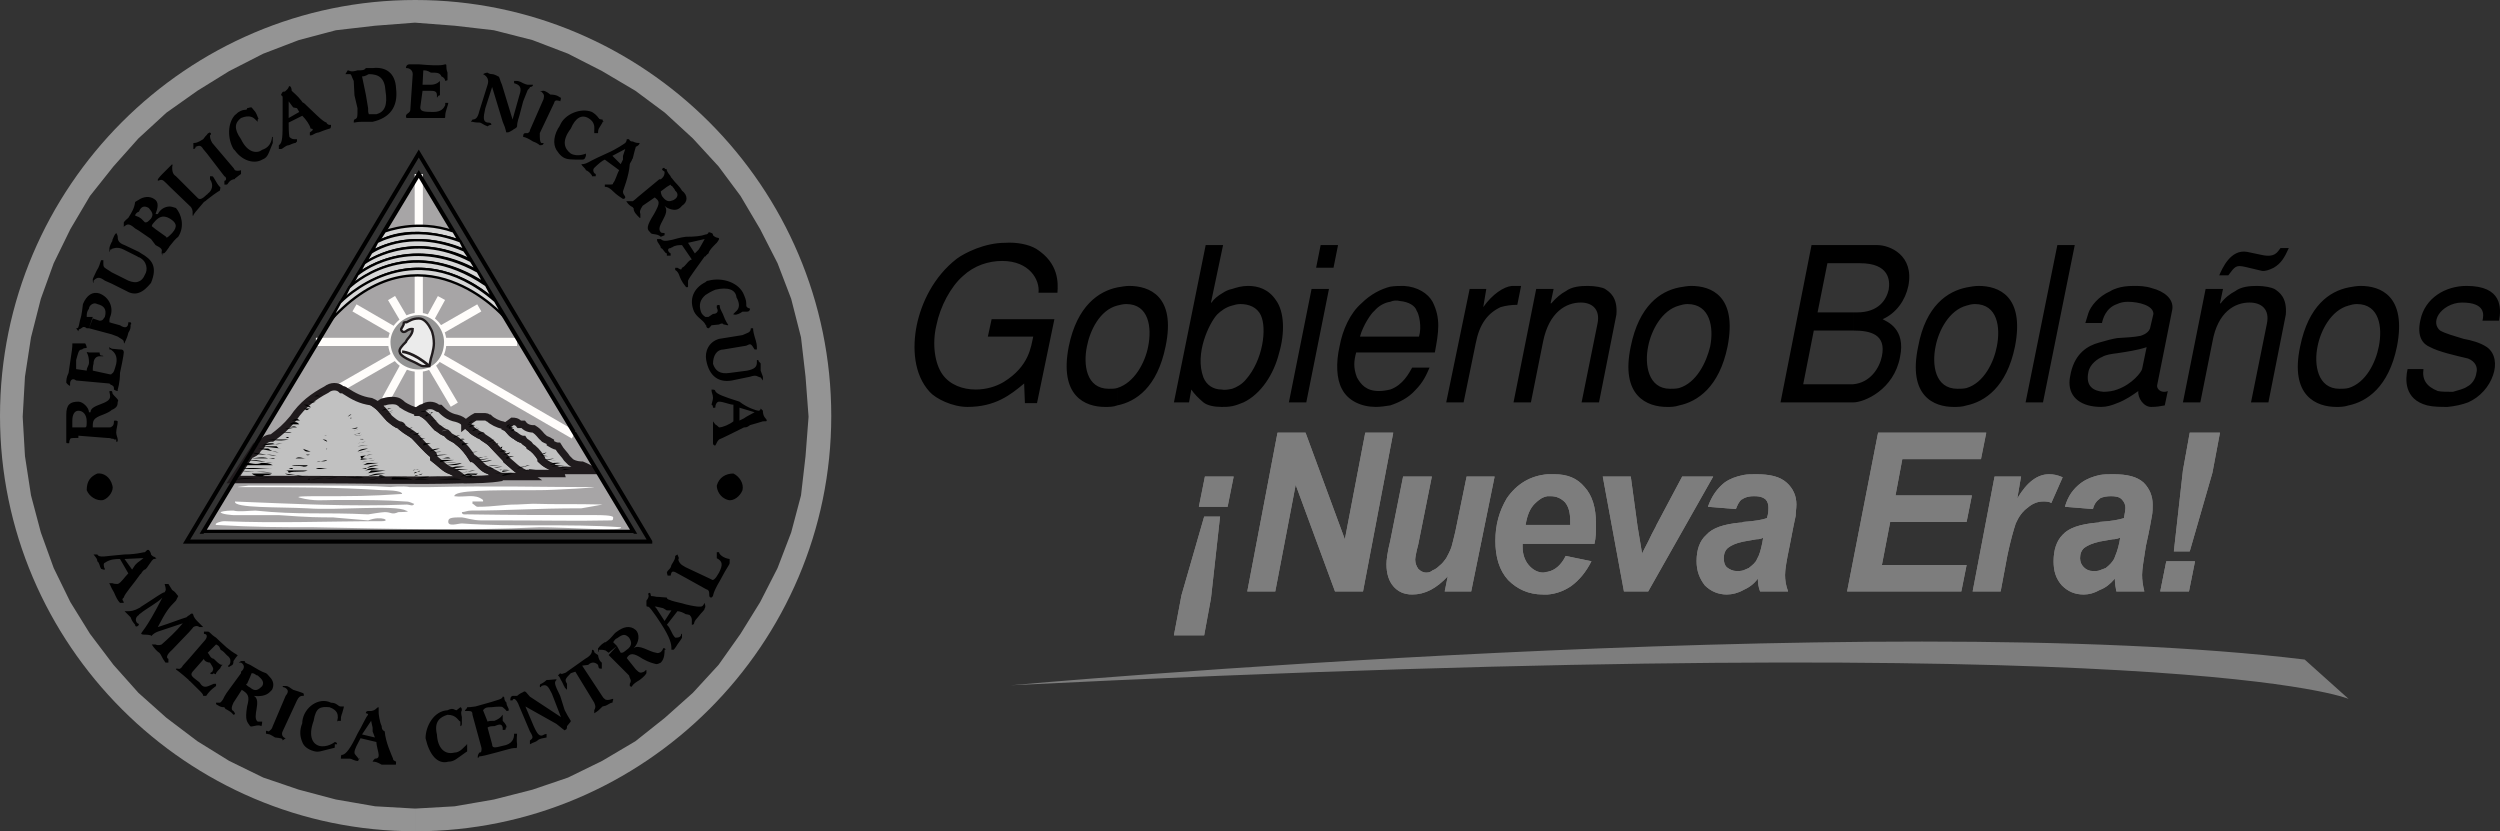 <svg xmlns="http://www.w3.org/2000/svg" xmlns:xlink="http://www.w3.org/1999/xlink" width="400" height="133.003"><rect width="100%" height="100%" fill="#333333" stroke="none"/><defs><linearGradient id="a" gradientTransform="matrix(0 -25.9 -34.2 0 438.4 124.1)" gradientUnits="userSpaceOnUse" x2="1"><stop offset="0" stop-color="#fff"/><stop offset="1" stop-color="#a7a5a6"/></linearGradient><linearGradient xlink:href="#a" id="b" gradientUnits="userSpaceOnUse" gradientTransform="matrix(0 43.6 -57.4 0 448.9 397.1)" x2="1"/></defs><path d="M158.66 51.07h10.044l-2.784 13.434h-1.936l-.12-3.146c-2.18 1.815-4.6 3.75-9.077 3.75-2.42 0-5.083-1.33-6.05-2.42-2.542-2.783-2.784-7.02-2.058-10.65.725-3.51 2.66-7.745 6.413-10.648 1.33-.97 4.478-2.542 7.745-2.542 1.815-.12 3.752.242 4.962.968 3.63 2.3 3.51 5.446 3.39 7.02h-3.027c.242-2.06-1.452-5.084-5.81-5.084-2.177 0-4.477.727-6.292 2.42-1.935 1.694-3.63 4.84-4.235 7.867-.726 3.024-.242 6.17.968 7.865 1.21 1.695 3.268 2.42 5.325 2.42 1.695 0 3.268-.483 4.478-1.21 4.115-2.54 4.357-5.688 4.72-7.26h-7.26l.604-2.784M183.71 55.427c-.484 2.542-2.178 5.81-4.96 6.656v2.784c3.024-.605 6.413-2.904 7.744-9.44 1.694-8.108-2.663-9.68-5.81-9.68-.604 0-1.21.12-1.935.24v2.905c.483-.122.967-.242 1.45-.242 3.63 0 4.116 3.752 3.51 6.777zm-4.96 6.656c-.364.122-.848.122-1.333.122-3.63 0-4.114-3.872-3.51-6.777.485-2.54 2.058-5.808 4.842-6.535V45.99c-2.906.604-6.416 2.903-7.747 9.438-1.573 7.987 2.663 9.682 5.81 9.682.604 0 1.33 0 1.936-.242v-2.784M199.322 60.752c-.605.726-1.452 1.21-2.178 1.453v2.783c.605-.12 1.21-.363 1.815-.605 2.783-1.33 4.84-4.478 5.687-7.866.968-3.268.847-6.657-.484-8.472-1.21-1.815-2.904-2.3-4.478-2.3-.968 0-1.815.243-2.54.485v2.662c.362-.122.846-.242 1.33-.242 1.33 0 2.663.485 3.268 1.816.968 2.057.363 7.14-2.42 10.286zm-2.178 1.453c-.605.12-1.21.242-1.694.12-1.332 0-2.42-.726-2.905-1.936-1.452-3.873.968-8.715 2.178-10.046.605-.605 1.453-1.21 2.42-1.452V46.23c-.604.12-1.088.363-1.45.605-.85.484-1.575 1.09-1.817 1.573h-.12l1.936-9.198h-2.783l-5.084 25.172h2.42l.363-2.057c.484.726 1.09 1.33 1.936 2.057.605.485 1.694.727 2.904.727.484 0 1.09 0 1.695-.123v-2.783M209.004 64.383h-2.783l3.63-18.153h2.785l-3.63 18.153zm4.357-21.542h-2.783l.726-3.63h2.784l-.726 3.63M222.437 48.287c.484-.242 1.09-.242 1.574-.12 1.332.12 2.42.726 2.663 1.573.363.484.847 2.542.363 4.115h-4.6v2.54h7.14c.607-3.266.97-5.444-.362-8.108-.726-1.33-2.42-2.42-4.598-2.54-.605 0-1.453 0-2.18.12v2.42zm0 16.58v-2.542c2.058-.725 3.026-2.662 3.51-3.51h2.783c-.484 1.09-.968 2.3-2.3 3.632-1.088 1.21-2.54 1.936-3.993 2.42zm-4.84-11.012c.484-1.816 1.815-3.753 2.3-4.116.725-.848 1.693-1.332 2.54-1.453v-2.42c-1.452.363-3.146 1.21-4.598 2.662-1.817 1.572-3.027 4.235-3.51 6.897-.606 2.663-.485 5.204.362 6.778.968 1.936 3.147 2.904 5.446 2.904.726 0 1.573-.123 2.3-.243v-2.542c-.485.123-1.21.242-1.816.242-2.057 0-2.904-1.09-3.51-2.178-.605-1.574-.484-2.663-.12-3.994h5.446v-2.54h-4.84M235.145 46.23h2.662l-.484 2.905c1.452-2.058 3.268-3.27 4.6-3.39h1.45l-.604 3.026c-.97 0-1.816.123-2.664.365-2.057.967-3.388 2.662-3.993 5.81l-1.936 9.438h-2.784l3.752-18.153M248.578 46.23l-.484 2.3h.12c.726-.848 1.573-1.574 2.3-1.937.968-.727 2.3-.847 3.51-.847s2.42.242 2.783.484c.726.484 2.057 1.33 1.815 4.115l-2.783 14.038h-2.785l2.542-12.586c.484-2.3-.848-3.39-2.663-3.39-2.3 0-5.083 1.453-6.05 6.295l-1.937 9.68h-2.784l3.63-18.152h2.784M273.63 55.427c-.606 2.542-2.18 5.81-4.962 6.656v2.784c2.904-.605 6.414-2.904 7.745-9.44 1.573-8.108-2.663-9.68-5.81-9.68-.604 0-1.21.12-1.935.24v2.905c.363-.122.847-.242 1.33-.242 3.63 0 4.236 3.752 3.63 6.777zm-4.962 6.656c-.485.122-.97.122-1.453.122-3.51 0-4.115-3.872-3.51-6.777.485-2.54 2.18-5.808 4.963-6.535V45.99c-3.026.604-6.415 2.903-7.746 9.438-1.694 7.987 2.663 9.682 5.81 9.682.604 0 1.21 0 1.936-.242v-2.784M296.502 42.115h1.09c4.72 0 4.84 2.784 4.598 4.236-.363 1.574-1.573 3.632-5.082 3.632h-.606v2.904c2.784 0 5.325.605 4.6 4.115-.364 1.816-1.816 4.236-4.6 4.478v2.905c1.816 0 6.536-2.058 7.504-7.26.968-4.6-2.18-5.69-2.784-6.052 2.18-.968 3.63-3.025 4.115-5.324.968-4.962-3.026-6.536-4.962-6.536h-3.873v2.905zm-4.114 0h4.114V39.21h-6.656l-4.962 25.173h11.618v-2.905H288.514l1.694-8.592h6.292v-2.904h-5.688l1.574-7.867M319.497 55.427c-.485 2.542-2.058 5.81-4.84 6.656v2.784c2.903-.605 6.413-2.904 7.744-9.44 1.574-8.108-2.66-9.68-5.808-9.68-.605 0-1.33.12-1.936.24v2.905c.363-.122.847-.242 1.33-.242 3.632 0 4.116 3.752 3.51 6.777zm-4.84 6.656c-.485.122-.97.122-1.454.122-3.63 0-4.114-3.872-3.51-6.777.485-2.54 2.18-5.808 4.963-6.535V45.99c-3.026.604-6.535 2.903-7.746 9.438-1.694 7.987 2.542 9.682 5.688 9.682.605 0 1.332 0 2.058-.242v-2.784M329.178 39.21h2.784l-5.083 25.173h-2.785l5.083-25.173M342.733 59.058c-.12.484-1.574 2.42-3.994 3.267v2.18c1.33-.485 2.54-1.332 3.388-1.938-.12 1.09.847 2.542 2.057 2.542.968 0 1.452-.123 2.178-.243l.484-2.3c-.242.123-.484.123-.605.123-.726 0-1.21-.606-1.09-1.09l2.42-12.102c.244-1.694-1.33-2.904-3.266-3.39-1.09-.36-2.058-.36-2.904-.36-1.09 0-1.937.12-2.663.36v2.543c.483-.24 1.088-.363 1.693-.363 1.815 0 4.115.606 4.115 1.937l-.484 2.058c-.12.967-1.21 1.33-1.573 1.452-1.21.242-2.178.242-3.75.362v2.422c1.572-.242 3.266-.485 4.72-.97l-.727 3.51zm-3.994 3.267c-.606.242-1.453.364-2.18.364-1.573-.123-2.904-.848-2.42-3.148.242-1.33 1.573-2.178 2.18-2.42.604-.364 1.45-.484 2.42-.605v-2.42c-.727.12-1.695.362-2.906.725-1.815.484-3.75 1.695-4.477 4.72-.12.605-.242 1.09-.242 1.694 0 2.42 1.936 3.873 5.082 3.873.848 0 1.695-.243 2.542-.606v-2.18zm0-16.216v2.54c-1.816.605-2.3 2.42-2.42 3.026h-2.664l.484-1.574c.363-1.09 1.573-2.662 3.51-3.51.363-.24.726-.362 1.09-.483M366.21 39.695c-.725 1.573-1.21 2.42-2.42 3.146-.726.364-1.452.606-1.936.486l-2.54-.605c-1.575-.363-1.696-.12-2.785 1.332h-1.453c.484-1.09 1.815-4.236 4.478-3.753l2.3.484c2.177.484 2.54-.485 3.024-1.09h1.33zm-10.528 6.535l-.484 2.3h.12c.605-.848 1.574-1.574 2.3-1.937.968-.727 2.3-.847 3.51-.847s2.3.242 2.783.484c.727.484 2.058 1.33 1.816 4.115l-2.783 14.038h-2.784l2.54-12.586c.485-2.3-.847-3.39-2.783-3.39-2.3 0-5.083 1.453-5.93 6.295l-1.936 9.68h-2.783l3.63-18.152h2.784M380.612 55.427c-.484 2.542-2.057 5.81-4.84 6.656v2.784c2.904-.605 6.414-2.904 7.745-9.44 1.573-8.108-2.663-9.68-5.81-9.68-.604 0-1.33.12-1.936.24l.002 2.905c.363-.122.847-.242 1.33-.242 3.63 0 4.116 3.752 3.51 6.777zm-4.84 6.656c-.485.122-.97.122-1.453.122-3.51 0-4.116-3.872-3.51-6.777.484-2.54 2.178-5.808 4.96-6.535l.002-2.904c-3.026.604-6.415 2.903-7.746 9.438-1.694 7.987 2.663 9.682 5.81 9.682.483 0 1.21 0 1.935-.242l.002-2.784M387.753 59.058c-.242 1.694.484 2.784 2.3 3.51.604.122 1.45.122 2.42.122.847-.243 1.815-.485 2.3-.847.725-.364 1.33-1.21 1.45-2.18.243-.847-.12-1.814-1.33-2.298-2.057-.485-4.72-1.09-6.05-1.816-1.21-.485-2.18-1.695-1.575-4.358.727-3.51 3.994-5.445 7.383-5.445 5.69 0 5.568 3.51 5.205 5.566h-2.663c.242-.968.484-2.904-3.267-2.904-1.695 0-3.147.967-3.752 1.935-.605.968-.484 1.937.242 2.542.847.484 2.18.847 3.752 1.33 1.33.243 2.662.606 3.75 1.332 1.333.968 1.575 2.782.97 4.477-.605 1.816-2.058 3.51-3.994 4.356-.968.364-2.057.605-3.268.727-1.09 0-2.3 0-3.267-.242-3.752-.97-3.51-4.236-3.147-5.81h2.543" fill-rule="evenodd"/><path d="M192.666 82.657h2.54l-1.45 13.07-1.09 5.93h-4.84l1.21-6.414 3.63-12.586zm3.752-1.573h-4.6l.97-4.84h4.598l-.968 4.84M218.08 94.638h-4.477l-6.293-17.063-3.268 17.063h-4.478l4.84-25.414h4.48l6.292 17.064 3.268-17.064h4.477l-4.84 25.414M224.495 76.243h4.6l-2.18 10.892c-.363 1.332-.484 2.178-.484 2.42 0 .605.243 1.09.485 1.452.363.364.726.606 1.33.606.364 0 .728-.122.97-.364.362-.12.726-.363 1.09-.726.483-.364.725-.726 1.088-1.21.242-.485.605-1.09.847-1.816.12-.484.363-1.33.605-2.42l1.815-8.835h4.478l-3.75 18.395h-4.237l.485-2.42c-1.815 1.936-3.63 2.904-5.688 2.904-1.33 0-2.3-.484-3.026-1.33-.725-.848-1.088-2.058-1.088-3.51 0-.606.12-1.815.605-3.752l2.058-10.287M255.113 87.014h-7.503V83.99h3.63v-.486c0-1.45-.242-2.42-.847-3.146-.605-.605-1.33-.968-2.3-.968h-.483v-3.51h1.09c2.056 0 3.63.605 4.84 2.057 1.21 1.33 1.815 3.268 1.815 5.81 0 1.21 0 2.3-.242 3.267zm-7.503 4.478c1.21-.243 2.178-1.09 2.904-2.54l4.115.846c-.848 1.694-1.937 3.025-3.27 3.993-1.088.728-2.298 1.212-3.75 1.332v-3.63zm0-4.478h-3.994v.484c0 1.21.363 2.178.968 2.904.605.727 1.453 1.21 2.3 1.21.242 0 .484-.12.726-.12v3.63h-.726c-2.3 0-4.115-.847-5.567-2.3-1.453-1.573-2.058-3.752-2.058-6.292 0-2.542.604-4.72 1.815-6.778 1.573-2.3 3.75-3.63 6.535-3.873v3.51c-.726.12-1.332.483-2.057 1.21-.727.725-1.21 1.814-1.453 3.388h3.51v3.025M263.706 94.638h-3.873l-3.39-18.395h4.48l1.088 7.988.727 4.357c0-.12.484-.967 1.09-2.178.605-1.332 1.09-2.06 1.21-2.42l4.115-7.747h4.96l-10.406 18.395M278.954 76c.605-.12 1.332-.12 2.058-.12 2.178 0 3.75.363 4.84 1.33 1.09.97 1.574 2.18 1.574 3.51 0 .605-.12 1.21-.12 1.816-.12.605-.484 2.178-.97 4.84-.483 2.3-.725 3.752-.725 4.6 0 .846.122 1.693.485 2.662h-4.477c-.243-.605-.363-1.332-.363-2.058-.606.848-1.453 1.453-2.3 1.815V91.25c.242-.122.605-.243.847-.364.605-.484 1.09-.847 1.33-1.452.365-.605.607-1.452.85-2.662l.12-.727c-.243.12-.606.242-1.09.242-.726.12-1.452.243-2.058.363v-3.146c1.816-.12 3.147-.363 3.752-.605.242-.728.242-1.212.242-1.695 0-.484-.12-.97-.484-1.33-.484-.365-.968-.486-1.815-.486-.727 0-1.21.12-1.696.362V76zm-1.21 5.447l-4.478-.363c.606-1.694 1.453-2.905 2.663-3.873.846-.604 1.814-.967 3.024-1.21v3.753c-.12.122-.12.122-.242.122-.484.363-.726.967-.968 1.572zm1.21 12.95c-.847.483-1.815.725-2.662.725-1.33 0-2.542-.484-3.51-1.452-.847-1.09-1.33-2.3-1.33-3.872 0-1.816.483-3.268 1.572-4.236.97-1.09 2.784-1.694 5.325-1.936.24 0 .362 0 .604-.122v3.147c-1.21.243-1.936.605-2.42.97-.484.362-.726.967-.726 1.693 0 .605.12 1.09.484 1.452.484.363.968.605 1.573.605.363 0 .726 0 1.09-.122v3.147M295.534 94.638l4.962-25.414h17.306l-.847 4.236H304.37l-1.09 5.808h12.223l-.847 4.236h-12.224l-1.33 6.898h13.554l-.848 4.236h-18.274M319.133 76.243h4.236l-.606 3.51c1.573-2.663 3.268-3.873 5.083-3.873.726 0 1.33.122 2.178.484l-1.815 4.115c-.363-.243-.847-.243-1.33-.243-.727 0-1.574.242-2.422.968-.847.605-1.452 1.452-1.936 2.542-.363 1.09-.847 2.783-1.33 5.082l-1.09 5.808h-4.478l3.51-18.395M335.955 76c.726-.12 1.332-.12 2.18-.12 2.177 0 3.75.363 4.84 1.33.968.97 1.452 2.18 1.452 3.51 0 .605 0 1.21-.12 1.816-.12.605-.364 2.178-.97 4.84-.362 2.3-.604 3.752-.604 4.6 0 .846.12 1.693.363 2.662h-4.477c-.122-.605-.243-1.332-.243-2.058-.727.848-1.453 1.453-2.42 1.815V91.25c.362-.122.604-.243.967-.364.605-.484.968-.847 1.332-1.452.24-.605.605-1.452.847-2.662l.12-.727c-.363.12-.726.242-1.21.242-.726.12-1.452.243-2.058.363v-3.146c1.937-.12 3.147-.363 3.873-.605.12-.728.242-1.212.242-1.695 0-.484-.242-.97-.605-1.33-.363-.365-.968-.486-1.694-.486s-1.33.12-1.815.362V76zm-1.09 5.447l-4.477-.363c.484-1.694 1.332-2.905 2.663-3.873.848-.604 1.816-.967 2.905-1.21v3.753c0 .122-.12.122-.12.122-.484.363-.847.967-.968 1.572zm1.09 12.95c-.847.483-1.694.725-2.54.725-1.453 0-2.543-.484-3.51-1.452-.97-1.09-1.332-2.3-1.332-3.872 0-1.816.484-3.268 1.452-4.236.97-1.09 2.784-1.694 5.446-1.936.122 0 .364 0 .485-.122v3.147c-1.09.243-1.936.605-2.42.97-.484.362-.726.967-.726 1.693 0 .605.24 1.09.604 1.452.363.363.847.605 1.452.605.484 0 .847 0 1.09-.122v3.147M346.605 89.798h4.6l-.97 4.84h-4.598l.968-4.84zm3.752-1.574h-2.54l1.45-12.95 1.09-6.05h4.84l-1.21 6.414-3.63 12.586" fill="#7d7d7d" fill-rule="evenodd"/><path d="M192.666 82.657h2.54l-1.45 13.07-1.09 5.93h-4.84l1.21-6.414 3.63-12.586zm3.752-1.573h-4.6l.97-4.84h4.598l-.968 4.84M218.08 94.638h-4.477l-6.293-17.063-3.268 17.063h-4.478l4.84-25.414h4.48l6.292 17.064 3.268-17.064h4.477l-4.84 25.414M224.495 76.243h4.6l-2.18 10.892c-.363 1.332-.484 2.178-.484 2.42 0 .605.243 1.09.485 1.452.363.364.726.606 1.33.606.364 0 .728-.122.97-.364.362-.12.726-.363 1.09-.726.483-.364.725-.726 1.088-1.21.242-.485.605-1.09.847-1.816.12-.484.363-1.33.605-2.42l1.815-8.835h4.478l-3.75 18.395h-4.237l.485-2.42c-1.815 1.936-3.63 2.904-5.688 2.904-1.33 0-2.3-.484-3.026-1.33-.725-.848-1.088-2.058-1.088-3.51 0-.606.12-1.815.605-3.752l2.058-10.287M255.113 87.014h-7.503V83.99h3.63v-.486c0-1.45-.242-2.42-.847-3.146-.605-.605-1.33-.968-2.3-.968h-.483v-3.51h1.09c2.056 0 3.63.605 4.84 2.057 1.21 1.33 1.815 3.268 1.815 5.81 0 1.21 0 2.3-.242 3.267zm-7.503 4.478c1.21-.243 2.178-1.09 2.904-2.54l4.115.846c-.848 1.694-1.937 3.025-3.27 3.993-1.088.728-2.298 1.212-3.75 1.332v-3.63zm0-4.478h-3.994v.484c0 1.21.363 2.178.968 2.904.605.727 1.453 1.21 2.3 1.21.242 0 .484-.12.726-.12v3.63h-.726c-2.3 0-4.115-.847-5.567-2.3-1.453-1.573-2.058-3.752-2.058-6.292 0-2.542.604-4.72 1.815-6.778 1.573-2.3 3.75-3.63 6.535-3.873v3.51c-.726.12-1.332.483-2.057 1.21-.727.725-1.21 1.814-1.453 3.388h3.51v3.025M263.706 94.638h-3.873l-3.39-18.395h4.48l1.088 7.988.727 4.357c0-.12.484-.967 1.09-2.178.605-1.332 1.09-2.06 1.21-2.42l4.115-7.747h4.96l-10.406 18.395M278.954 76c.605-.12 1.332-.12 2.058-.12 2.178 0 3.75.363 4.84 1.33 1.09.97 1.574 2.18 1.574 3.51 0 .605-.12 1.21-.12 1.816-.12.605-.484 2.178-.97 4.84-.483 2.3-.725 3.752-.725 4.6 0 .846.122 1.693.485 2.662h-4.477c-.243-.605-.363-1.332-.363-2.058-.606.848-1.453 1.453-2.3 1.815V91.25c.242-.122.605-.243.847-.364.605-.484 1.09-.847 1.33-1.452.365-.605.607-1.452.85-2.662l.12-.727c-.243.12-.606.242-1.09.242-.726.12-1.452.243-2.058.363v-3.146c1.816-.12 3.147-.363 3.752-.605.242-.728.242-1.212.242-1.695 0-.484-.12-.97-.484-1.33-.484-.365-.968-.486-1.815-.486-.727 0-1.21.12-1.696.362V76zm-1.21 5.447l-4.478-.363c.606-1.694 1.453-2.905 2.663-3.873.846-.604 1.814-.967 3.024-1.21v3.753c-.12.122-.12.122-.242.122-.484.363-.726.967-.968 1.572zm1.21 12.95c-.847.483-1.815.725-2.662.725-1.33 0-2.542-.484-3.51-1.452-.847-1.09-1.33-2.3-1.33-3.872 0-1.816.483-3.268 1.572-4.236.97-1.09 2.784-1.694 5.325-1.936.24 0 .362 0 .604-.122v3.147c-1.21.243-1.936.605-2.42.97-.484.362-.726.967-.726 1.693 0 .605.12 1.09.484 1.452.484.363.968.605 1.573.605.363 0 .726 0 1.09-.122v3.147M295.534 94.638l4.962-25.414h17.306l-.847 4.236H304.37l-1.09 5.808h12.223l-.847 4.236h-12.224l-1.33 6.898h13.554l-.848 4.236h-18.274M319.133 76.243h4.236l-.606 3.51c1.573-2.663 3.268-3.873 5.083-3.873.726 0 1.33.122 2.178.484l-1.815 4.115c-.363-.243-.847-.243-1.33-.243-.727 0-1.574.242-2.422.968-.847.605-1.452 1.452-1.936 2.542-.363 1.09-.847 2.783-1.33 5.082l-1.09 5.808h-4.478l3.51-18.395M335.955 76c.726-.12 1.332-.12 2.18-.12 2.177 0 3.75.363 4.84 1.33.968.97 1.452 2.18 1.452 3.51 0 .605 0 1.21-.12 1.816-.12.605-.364 2.178-.97 4.84-.362 2.3-.604 3.752-.604 4.6 0 .846.12 1.693.363 2.662h-4.477c-.122-.605-.243-1.332-.243-2.058-.727.848-1.453 1.453-2.42 1.815V91.25c.362-.122.604-.243.967-.364.605-.484.968-.847 1.332-1.452.24-.605.605-1.452.847-2.662l.12-.727c-.363.12-.726.242-1.21.242-.726.12-1.452.243-2.058.363v-3.146c1.937-.12 3.147-.363 3.873-.605.12-.728.242-1.212.242-1.695 0-.484-.242-.97-.605-1.33-.363-.365-.968-.486-1.694-.486s-1.33.12-1.815.362V76zm-1.09 5.447l-4.477-.363c.484-1.694 1.332-2.905 2.663-3.873.848-.604 1.816-.967 2.905-1.21v3.753c0 .122-.12.122-.12.122-.484.363-.847.967-.968 1.572zm1.09 12.95c-.847.483-1.694.725-2.54.725-1.453 0-2.543-.484-3.51-1.452-.97-1.09-1.332-2.3-1.332-3.872 0-1.816.484-3.268 1.452-4.236.97-1.09 2.784-1.694 5.446-1.936.122 0 .364 0 .485-.122v3.147c-1.09.243-1.936.605-2.42.97-.484.362-.726.967-.726 1.693 0 .605.24 1.09.604 1.452.363.363.847.605 1.452.605.484 0 .847 0 1.09-.122v3.147M346.605 89.798h4.6l-.97 4.84h-4.598l.968-4.84zm3.752-1.574h-2.54l1.45-12.95 1.09-6.05h4.84l-1.21 6.414-3.63 12.586M161.685 109.645s138.69-12.465 207.067-4.115l7.02 6.294s-26.262-11.497-214.087-2.18" fill="#7d7d7d" fill-rule="evenodd"/><path d="M66.44 0c36.67 0 66.562 29.892 66.562 66.56 0 36.55-29.892 66.443-66.56 66.443v-3.632l6.292-.36 6.293-1.09 6.172-1.574 5.687-1.936 5.446-2.663 5.325-3.147 4.72-3.75 4.477-3.995 4.115-4.478 3.51-4.96 3.146-5.084 2.784-5.446 2.178-5.688 1.574-5.932.726-6.292.484-6.293-.484-6.414-.726-6.295-1.574-6.172-2.178-5.688-2.784-5.446-3.146-5.325-3.51-4.72-4.115-4.478-4.477-4.115-4.72-3.51-5.325-3.147-5.446-2.783L85.2 6.414 79.026 4.84l-6.293-.726-6.293-.484V0zm0 0v3.63h-.12l-6.293.484-6.293.727-5.93 1.574-5.688 2.178-5.446 2.783-5.083 3.147-4.962 3.51-4.477 4.114-3.994 4.48-3.752 4.72-3.146 5.323-2.663 5.445-2.057 5.688-1.574 6.172-.968 6.294-.363 6.413.364 6.293.968 6.292 1.574 5.93 2.057 5.69 2.663 5.445 3.146 5.083 3.752 4.96 3.994 4.48 4.477 3.993 4.962 3.75 5.083 3.147 5.446 2.663 5.688 1.936 5.93 1.574 6.293 1.09 6.293.36h.12v3.633C29.893 133.003 0 103.11 0 66.56 0 29.893 29.892 0 66.44 0" fill="#949494" fill-rule="evenodd"/><path d="M101.416 85.44l-34.37-57.364-34.49 57.365h68.86" fill="#fff"/><path d="M209.75 471.084l-34.337 56.992h68.854l-34.22-56.992h-.298z" fill="url(#b)" transform="translate(-142.9 -443)"/><path d="M109.724 98.273V96.7c.968.242 1.815.362 2.057.362.606 0 .606 0 .97-.604 0 .242.24.604 0 .847 0 .363-.364.484-1.09 1.452-.605.605-.605.968-.605.968 0 .242-.363.242-.363.242v-.605c0-.363 0-.605-.363-.968-.122 0-.365-.12-.606-.12zm0-5.81V90.77l4.114 1.936c.242.242.605 0 1.21-1.09.606-1.21.606-1.815-.363-2.3v-.967h.363c0 .362.727.967 1.695 1.09v.603c0 .363-.242.363-1.574 2.905-1.09 1.816-1.09 2.42-1.09 2.42l-.242.243c-.363 0-.363-.242-.363-.604 0-.242 0-.606-.484-.727l-3.266-1.816zm9.076-14.038c-.363.97-1.452 1.816-2.3 1.574-1.33-.364-1.815-1.575-1.815-2.3.363-1.332 1.453-1.937 2.663-1.937.968.484 1.694 1.573 1.452 2.662zm-9.076 12.345v1.694l-1.332-.727c-.968-.604-.968-.12-1.09.364h-.483l-.12-.483c.12-.484.604-.484.725-1.21.605-.968.605-1.09.605-1.453l.363-.242.242.605c-.242.122 0 .726.484 1.09l.604.363zm0 5.93v1.573c-.363-.242-.97-.484-1.332-.484l-1.694 2.177c.605.484.726 1.453 1.33 2.057.364 0 .97 0 .97-.604h.12v.604c0 .12-.484.727-.727 1.09 0 0-.362.605-.603.847h-.364v-.24c0-.606-.12-1.575-1.694-3.995l-.727-1.09v-1.33l1.33 2.057 1.09-1.694h-.726l-.605-.363.605-1.694c0 .363.605.363.726.485.727.242 1.574.363 2.3.605zm-4.72 9.56c.242 0 .484-.122.726-.242.605-.605.605-1.573.605-2.057.363 0 0-.24 0-.24h-.242s0 .24-.363.604c-.242.12-.484.242-.726.12v1.816zm0-9.198l1.09.243.604-1.694c-.363 0-1.09-.122-1.694-.122v1.574zm0-1.573v1.572h-.242l.242.243v1.33c-.605-.846-1.09-1.573-1.332-1.573s-.242 0-.242-.362v-.605c.605-.727.242-1.09.242-1.09.363-.24.363-.24.484.363 0 0 .364 0 .848.12zm0 8.955v1.815c-.484-.122-1.09-.242-2.18-.847-1.45-.968-2.056-.968-2.54-.122l1.452 1.817c.605.605.726.605 1.33.363.364-.363.364-.363.364 0v.242c-.363.605-.968.968-1.09 1.09-.604.362-.967.604-1.21.967 0 0 0 .24-.362 0v-.364c.363-.605 0-.726-.12-1.33l-3.268-3.27 1.33-1.45.606 1.088c.363 0 .363 0 .97-.484.846-.605.846-1.21.362-1.936-.606-.605-.97-.605-1.937.12-.24 0-.604.606-.604.606l.605.605-1.33 1.09c-.12-.122-.363-.243-.484-.364v-1.33c1.09-.727 1.21-1.33 1.815-1.695.97-.725 2.06-1.09 3.027-.242.605.606.605 1.937-.363 2.904.847-.725 2.54.606 3.63.727zm-8.11 8.47v-.967c.364.122.727 0 1.09-.12h.12v.242c-.12 0 0 0-.12.362-.363 0-.726.364-1.09.485zm0-10.164v1.332c-.362-.122-.604-.122-1.088-.122 0 .364-.12.364-.12.364v-.606c.12 0 .12-.363 1.09-.968h.12zm0 9.198c-.12-.12-.362-.242-.483-.483l-3.266-4.963.968-.122c.605-.604 1.21-.362 1.573 0 .12.606.12.606.605.606v-.968s-.484-.242-.605-1.21c-.605-.364-.605-.484-.605-.484 0-.364-.363-.364-.363-.364 0 .364 0 .847-1.09 1.453l-2.904 2.057c-.12.122-.363.242-.484.242v2.057c.12.12.12.24.12.24l.362.364v-.605-.364c-.363-.605-.363-.726.606-1.694l.726-.242 3.025 4.962c.24.605.24.726 0 1.21v.484c.604-.363.725-.484 1.33-1.09.12 0 .364-.12.485-.12v-.968zm-6.655 4.84v-3.51l.12.365c.362.726.604 1.09.968 1.694 0 .122 0 .122-.606.847 0 .242 0 .605-.363.605 0 .12 0 .12-.12 0zm0-9.076v2.058c-.12-.242-.243-.605-.485-.97-.12-.12-.12-.482-.484-.724l.364-.364s.12.242.605 0zm0 5.567l-.606-1.937c-.968-1.936-.968-2.178-.605-2.542v-.12s0-.362 0 0c-.364 0-.97.12-1.574.12-.364.365-.847.607-.847.607-.244 0-.244.363-.244.363 0 .242.243.242.243 0 .846-.363 1.088 0 1.693 1.21l1.452 3.752-4.962-3.267c-.484-.485-.726-1.09-1.09-.727 0 0-.604.242-.967.605h-.484v.484c.242 0 .605.485.847 1.21l1.693 3.995c.605.967.484 1.09 0 1.45v.606c.605-.362.968-.362 1.21-.605.363-.362.968-.362 1.453-.484v-.485c0-.12 0-.12-.364 0-.726.484-1.09 0-1.694-1.33l-1.33-3.148 4.96 2.784c.727.606 1.09.848 1.21.97v-3.51zm-7.988 6.414v-2.3h.483s-.12 1.09 0 1.694c0 .242 0 .606-.12.606h-.363zm0-8.35v.483c-.12 0-.242.12-.242.242h-.363c0-.243 0-.605.363-.727h.242zm0 6.05v.12c0 .606-.242 1.574-1.816 1.816-1.33.364-1.694.364-1.694-.242l-.726-2.663c.242-.24.726-.24 1.09-.24.846-.364 1.21-.364 1.33.24v.364c.484 0 .484 0 .484-.365.12 0 .12 0 .12-.24 0 0-.12-.364-.604-.848v-.605-.363c-.12 0-.12.482-1.332.967-.484 0-.847 0-1.09.122l-.725-1.817c.362-.484.725-.484 1.33-.484 1.09-.123 1.695-.123 1.816 0 .605.483.605.604.605.604.364 0 .364-.12.364-.12 0-.484-.363-.606-.363-1.21-.604-.606-.12-.97-.604-.97-.12.364 0 .364-4.357 1.574-.727.122-1.09.122-1.332.122 0 0 0 .12-.12.242v.363h.12c.605 0 .847 0 .847.606l1.452 5.325c0 .484 0 .726-.363.726-.242.365-.242.607-.242.607 0 .363 0 .363.242 0 .363 0 1.33-.242 2.662-.606 1.816-.483 2.542-.725 2.905-.725v-2.3zm-7.625 2.905v-1.09c0-.122.12-.122.12-.122v1.089c0 .122-.12.122-.12.122zm0-6.9v.363h-.242c0-.12.12-.242.242-.362zm0 5.81c-.363.242-.968 1.21-1.936 1.21-1.45.363-2.66-.605-2.782-2.905-.485-2.057.484-2.783 1.694-3.146 1.452 0 1.694.967 2.057 1.088v.726c.24 0 .24-.363.24-.363v-.362-.726c-.24-.97 0-.97 0-1.09 0-.483-.24-.483-.24-.483l-.606.483c-.363 0-.484-.484-1.452 0-2.18.12-3.51 2.54-3.51 4.478.605 2.663 1.937 4.236 3.63 3.752.97 0 1.332-.484 2.905-1.573v-1.09zm-19.847 2.178v-.605c.605-.122 1.33-1.09 2.42-3.39.726-1.21 1.332-2.66 1.695-3.024 0-.243-.363-.243-.363-.243 0-.364.363-.364.363-.364h.484c.846-.12.846-.604 1.21-.604v.967s.12 1.33.483 2.057l-1.452.242-.24-1.09-1.454 2.18 2.058.483-.363-.968v-.606l1.453-.242c0 .242 0 .605.484.848.12 1.694 1.09 3.75 1.33 4.356 0 .363.364.363.485.484 0 .484 0 .484-.12.484h-2.178c-.848-.484-1.09-.484-1.453-.484 0-.122.364-.484.364-.484.605 0 .605-.363.605-.605 0-.363-.364-1.453-.364-2.057l-2.54-.605c-.485.968-.97 1.695-.97 2.3 0 .363.485.605.606.968h.363s-.363 0-.363.363h-.12c-.485 0-.97-.362-1.21-.362h-1.21zm0-7.382c.242-.847.242-.847.242-.97h-.242v.97zm0-.97v.97c0 .12-.12.242-.12.363-.12.362-.12.482-.12.967h-.485v.122c-.12-.123-.12-.123 0-.607 0-.483 0-1.21-1.33-1.693-1.453-.122-2.18 0-2.543 2.178-.968 2.662 0 3.75.848 3.993 1.33.365 2.54-.604 2.54-.604s.364 0 .364.363h-.363c0 .605 0 .605-.24.605-2.058.483-2.3.725-3.148.483-.847-.242-1.573-.725-1.815-1.452V115.7v-.24c.242-2.3 2.663-3.995 4.6-3.027.967 0 1.088.605 1.572.605h.24zm0 7.747v.605h-.242s0-.605.12-.605h.12zm-6.414-9.44v-.484c.12 0 .12.12.242.12v.364h-.242zm0-.484v.483c-.363 0-.605.242-.848.726l-2.3 4.962c-.24.483 0 .967.485 1.09l-.484.36c0-.36-.243-.36-1.21-.483-.364-.243-.606-.364-.848-.485v-.605c.12-.12.363-.242.484-.726l2.057-4.84c.484-.606.484-.97-.12-1.332 0 0-.363 0-.363-.242h.484c.484 0 .605.242 1.21.605.726.242 1.21.363 1.452.484zm0 4.84c-.484 1.21-.363 2.18 0 3.026V115.7zm-5.204-4.962c.12-.122.242-.242.363-.363.363-.726.242-1.452-.363-2.057v2.42zm0-2.42v2.42c-.605.605-1.573.727-2.542.605 1.33.726-.363 3.39.605 4.115h.726c0 .363-.12.726-.12.726-.604-.363-1.572.242-1.814 0-.484-.726-.847-.847-.484-3.147.484-1.694.12-2.057-.847-2.662l-1.332 2.057c-.363.727-.363 1.21 0 1.33l.242.365c0 .242-.242.242-.242.242-.363-.485-.726-.607-1.09-.85v-2.66l2.3-3.148 1.453.606-.484 1.09c-.363 0 0 .362.484.604.847.726 1.33.363 1.936-.242.363-.605 0-1.09-.726-1.694-.363 0-.363-.364-.968-.364l-.242.606-1.452-.606v-.242c.605-.483.605-1.09 0-1.452H38.2l.364-.242h.605c0 .242 0 .242.846.605 1.21.727 1.815 1.09 2.54 1.332.243.122.364.364.606.606zm0 8.592v.605c-.484-.12-.605-.12-.605-.12v-.363s0-.242.363 0c0 0 .12 0 .242-.122zm-6.898-12.102c.484.363.605.605.605.968 0 .605-.364.726-.364.726 0 .485.363 0 .484 0 .363-.122.363-.484.363-.726.605-.968.847-.968.605-.968-.242-.242-.363-.12-1.694-1.21v1.21zm-5.93-6.414c.242-.243.483-.363.605 0 0 0 0 .363.604.968l.968.97h-.605s-.363-.365-.968 0c0 0-.244.36-.607.724v-2.662zm5.93 5.204v1.21c-.243-.242-.485-.605-.97-.847-.12-.24-.12-.604-.725-.846l-1.332 1.33c.363.364.363.848.968.97.968.967 1.09.967 1.452.967-.363.123-.363.607-.484.607-.484.483-.605.725-.605.725 0 .364-.364 0-.364 0s-.242.364-.605 0l.364-.242c.242-.483.242-.483-.363-1.452-.362 0-.967-.242-.967-.605l-1.816 2.057c-.484.606 0 .848 1.09 1.695.726 1.21 1.33.605 2.3.242h.362v.363s-.97.605-1.574 1.573h-.484c0-.363-.363-.605-2.18-2.42v-3.63l2.3-2.663c.606-.606.606-1.21 0-1.21v-.364h.606c.363 0 .363.364 1.33.968.727.727 1.332 1.21 1.696 1.574zm0 7.26l-.364.607c-.242.604-.605.967-.726.967h-.604v.242c.605.363.726.485 1.33.485.12.24.243.36.364.36v-2.66zM25.25 100.332c1.937-.605 3.752-1.33 4.6-1.573.12-.122.24-.242.483-.363v2.662c-.847.848-2.178 2.3-2.783 2.905-.968.848-.968 1.332-.605 1.453v.605h-.363s-.242 0-.242-.242c-.363-.363-.484-.968-.847-1.33-.242-.12-.848-.727-1.21-1.332h.605s.363.242.968 0c1.09-.97 2.3-2.058 3.388-3.39l-3.993 1.332c-.968.364-1.09.968-1.09.606-.967-.242-1.21 0-1.572-.242 0-.364.605-.364 3.39-5.81-.606.727-2.664 1.816-3.51 2.54v-.966c0-.122.12-.122.12-.122 2.3-1.452 3.388-2.3 3.75-2.3.243-.363.243-.483 0-1.33h.606s.242.362.605.967c.604.363.604.605.968.968l-.364.726c-1.21 1.21-1.573 1.694-2.904 4.236zm5.083 4.962l-1.09 1.21c-.24.485-.604.605-.725.485h-.363v.12s.847.605 2.058 1.694c0 .123 0 .123.12.123v-3.63zM22.467 91.86v-1.332l.726.605c.363-.122 1.09-1.694 1.452-1.694.243 0 .606-.124.243-.124 0-.362-.243 0-.727-.604 0-.364-.362-.727-.362-.727h-.242l-.363.363s-.242 0-.726.122v.847h.484l-.483.363v.848l.726.605c-.242 0-.605.604-.605.604 0 .122-.12.122-.12.122zm0 6.29c-.12.124-.242.124-.242.244-.605.363-.605.968-.242 1.33.242 0 .242.243.242.243-.242.364-.605.364-.605 0-.484-.605-.484-.605-.726-1.21l-.968-.968h.605c.364 0 .848 0 1.937-.606v.967zm0-9.68v.847l-2.54.122 1.21 1.693.483-.726.363-.363.484.484v1.332c-1.09 1.573-2.54 3.146-2.662 3.75-.485.364 0 .486 0 .848H19.2c-.364-.362-.606-.847-.97-1.694-.604-.968-.604-1.33-.725-1.33v-.123h.484c.24.123.604.123.846.123.484-.122 1.09-1.09 1.695-1.695l-1.33-2.3c-.606 0-1.574 0-2.42.606-.243 0-.243.605 0 .968v.122h-.243l-.363-.122c-.242-.363-.242-.968-.605-1.21 0-.363-.122-.484-.606-1.09h.605c.362.606 1.21.243 4.356 0 .968 0 1.936-.12 2.54-.24zm0 1.21l-.484.363.484.485v-.848zm-8.592-11.255c0-1.452.605-2.178 1.694-2.662.967-.12 2.056.484 2.42 1.936.24.725-.485 1.936-1.453 2.3-1.09.24-2.3-.606-2.662-1.575M112.87 51.92v-1.208h.484l.726-.485c.605 0 .968-.363.605-.968v-.364c.363-.242.484 0 .484 0 0 .363 0 .363.484 1.33.484 1.333.847 1.695.847 1.695v.123c-.362 0-.362-.122-.725-.122 0 0-.12-.36-.727 0l-1.21.123c-.363.484-.484.484-.484.484s-.363 0-.363-.484c-.12 0-.12-.122-.12-.122zm0-4.718c.363-.243.968-.605 1.573-.847 2.058-.485 3.268 0 3.39 1.21.604 1.09.483 1.815-.12 2.3l-.364.362c0 .12 0 .12.362.12.12 0 .605-.12 1.09-.484h.725c.484 0 .484-.483.484-.483s-.604-.122-.604-.484c0-.606 0-.847-.363-1.695-.726-1.935-3.39-2.904-5.688-2.298-.242 0-.363.12-.484.242V47.2zm0-6.172v-.968l.484.483c.12-.605 1.33-1.694 1.33-1.694.364-.483.364-.603.364-.603 0-.364-.363 0-.968-.606 0-.362-.242-.362-.605-.483h-.12v.12c-.12.12-.242.243-.484.243v2.542l.485.483s-.363.242-.484.484zm6.535 25.656l-.363.243-.726.36v-2.056l2.42.726-1.33.726.604 1.332c.484-.122 2.058-.605 2.058-.605.605 0 .605 0 .605-.122 0-.362-.484-.362-.605-1.33v-.243l-.363-.363s0 .363-.363.363c-.242 0-1.816-.484-3.026-1.452-2.662-.847-3.63-1.21-3.873-1.694 0-.24-.363-.24-.363-.24h-.242c0 .604.242.725.242 1.33 0 .363-.242.968-.242 1.09 0 0 .242 0 .242.483h.363c0-.483.242-.968.605-.968.727 0 1.695.485 2.3.485v2.662c-.605.483-1.694.968-2.3.968 0 0-.363-.363-.605-.485l-.363-.483v3.509s0 .364.363.364c.242-.363.242-.605.605-.967.606-.242 2.3-1.09 3.994-1.937.363 0 .484 0 .968-.363l-.605-1.33zm-3.63-10.77l3.63-.606c.726-.362.726-.362 1.332.605h.363v-.242c0-.363 0-.725-.363-1.815-.243-.847-.243-1.21-.243-1.332h-.363c0 .727-.604.727-1.33 1.09l-3.752.605c-1.694.485-2.3 2.06-2.057 3.39.485 2.663 2.058 3.63 4.116 3.267l2.904-.604c1.09-.364 1.09 0 1.695.12l.363.484v-.484c0-.12 0-.12-.363-1.09v-1.088c0-.242-.363-.242-.363-.605h-.242v.363c0 .726-.363 1.09-1.574 1.33l-2.783.364c-1.574.242-2.3-.363-2.663-1.452 0-1.33.605-2.3 1.695-2.3zM112.87 37.52v2.542l-.726-.726.605-1.09-2.664.605 1.09 1.695.605-.605.364-.604.726.726v.968h-.12c-1.09 1.573-2.42 3.267-2.663 3.873v.967c0 .122-.363.122-.363 0-.242-.362-.605-.605-1.09-1.936-.24-.605-.604-.726-.604-.726v-.363h.363c.605.363.605.363.726 0 .604-.242.967-1.21 1.572-1.33l-1.573-2.3c-.485 0-1.09 0-1.574.363v-1.21c.484-.12 1.21-.364 2.178-.485 1.452 0 2.542-.12 3.147-.363zm0 7.625c-1.936.967-2.662 2.783-1.815 4.72.484.967 1.452 1.33 1.815 2.056v-1.208c-.363-.242-.605-.485-.726-.848-.363-1.09-.12-1.936.726-2.662v-2.057zm-5.325-11.618v-1.453c.12 0 .363-.12.484-.242.362-.242.604-.847 0-1.33-.12-.364-.364-.485-.485-.727v-1.21c.605.846 1.09 1.09 1.573 1.936.968.727.968 1.816 0 2.422-.484.605-.968.725-1.573.605zm0-4.963v1.21c-.12 0-.242-.12-.242-.24l-.605.362-1.21-1.21h.242c.605-.484.605-.848.605-1.21-.242-.243-.605-.243-.242-.606h.242c0 .363.363 0 .363.363 0 0 0 .242.605.97 0 .12.12.24.242.36zm0 3.51c-.484.242-.968.122-1.452-.484-.363-.363-.363-.968-.363-.968l.968-.726-1.21-1.21-3.51 2.904c-.363.363-.605.484-.726.605v.968c0 .122.12.122.12.122 0 .605.363.968.968 1.573h.12v-.605c-.12-.363-.12-.605.364-1.33l1.936-1.332c.726.606.968.727-.12 2.663-1.21 1.937-1.21 2.42-.605 2.905.12.483 1.09.12 1.694.726l.604-.243v-.36s-.605 0-.605-.122c-.97-.968 1.693-2.904.604-4.235.363.362.726.483 1.21.605v-1.453zm0 6.293v1.21c-.12 0-.242.12-.242.12-.605 0-.484.606 0 .848v.364h-.605v-.365c-.363 0-.605-.847-.968-.847 0-.484-.605-.847-.605-1.33v-.12h.605c.363.36.726.36 1.815.12zm-6.293-13.07v-2.662c.484.242.726.242 1.09.242 0 0 0 .363-.606.605 0 0-.363 1.21-.484 1.815zm0-2.662v2.662c0 .12-.12.12-.12.242l-1.453-.606.362-1.09-2.057 1.09 1.33 1.332.364-.727v-.606l1.452.605c0 .12-.363.604-.363.726-.122 1.936-1.09 4.235-1.09 4.356 0 .605.362.605.362.968.242 0 .242 0 0 0 0 .242-.363.242-.363.242-.364-.242-.97-.605-1.574-1.21-.726-.726-1.09-.726-1.33-.726v-.363h.604c.605 0 .726 0 .726-.242.363-.362.605-1.452.968-2.057l-2.3-1.694c-.362.12-1.088.726-1.693 1.33-.362.363 0 .968.243.968v.364h-.604V25.66c.484-.243 1.21-.606 2.3-1.09 1.693-.726 3.024-1.694 3.024-1.694.243-.242.243-.606.243-.606h.363s.12.364.484.364h.12zm0 9.56v.968c-.484-.24-.726-.483-.968-.847 0-.12-.242-.12 0-.12h.968zm-6.535-12.828v-1.452c.968.605.968.968 1.09.968 0 .242.604.242.604.242 0 .363.364.363 0 .363 0 .12 0 .12-.604 1.09-.12.24-.12.604-.12.725h-.605v-.484c0-.243.12-.848-.362-1.453zm0-1.452v1.452c-.242-.242-.363-.363-.605-.484-1.09-.606-2.058 0-2.784 1.694-1.573 2.058-.968 3.267 0 3.994 1.09.606 2.42 0 2.42 0 .364 0 .364 0 0 0v.364c-.12.242-.12.605-.604.605-1.816 0-2.42 0-3.026-.364-.363-.242-.605-.484-.847-.847v-3.753c.12-.12.243-.363.364-.605.726-1.695 3.268-2.784 5.083-2.057zm0 7.745v2.42c-.242-.363-.605-.725-.968-.847-.122-.363-.606-.605-.727-.967-.363 0-.363 0 0 0h.12c.363 0 .726-.122 1.573-.606zM89.27 16.1v-.727c.243.122.364.242.364.242h.12c0 .242-.12.606-.12.606-.12-.12-.242-.12-.363-.12zm0-.727v.726c-.362-.12-.604.12-.604.363l-2.3 4.84c0 .968 0 1.332.243 1.574h.36c0 .363-.36.363-.604.363 0 0-.363-.363-1.09-.605-.362-.242-.604-.364-.846-.485v-.847c.242-.122.363-.242.363-.484l2.178-4.963c.122-.605.122-.726-.36-1.21h-.244c.243-.122.605-.122.605-.122.122 0 .486.122 1.09.606.606 0 .97.12 1.21.242zm0 5.204c-.846 1.573-.725 2.905 0 3.752v-3.753zm-4.84-6.172v-.847h.847c0 .363-.484.363-.484.363 0 .12-.12.243-.363.485zm0-.847v.847c-.12.363-.363.847-.726 1.816l-.605 2.3c-.364 1.09-.364 1.452-.364 1.694-.12.363-.484.363-.726.605-.605.362-.605.362-.97.362-.12 0 0-.363-.604-1.694l-1.694-5.567-1.09 3.39c-.362 1.573-.362 2.178.364 2.3.242 0 .605 0 .605.362-.362 0-.604.242-.604.242-.726-.242-.968-.605-1.33-.605-.243 0-.606 0-1.09-.122h-.243l.242-.362c.485 0 .848-.243 1.09-1.332l1.33-4.235c.243-.728 0-1.333-.725-1.696 0 0 .363-.242.726-.242 0 0 .242.242.726.242.363 0 .968.363.968.363.242 0 .242.605.605 1.332l1.695 5.566 1.09-3.874c.483-1.33 0-1.693-.848-1.936v-.363h.484s.363 0 .968.363c.242.12.605.243.726.243zm0 7.745v.847c-.484-.242-.726-.242-.726-.242 0-.242 0-.605.363-.605h.363zm-46.835 7.26v-1.33c.242.122.605.122.968 0v.605s-.363.242-.968.726zm0-4.476V18.4c.242-.123.363-.365.605-.485.968-.605 1.33-.12 1.33-.605.12 0 .485-.122.485-.122h.242l.605.726c.363.605.363.968.484.968 0 0 0 .243-.12.243v.362l-.363-.362c-.242-.243-.847-.848-2.3-.243-.968.726-1.21 1.694 0 3.388 1.09 2.3 2.663 2.3 3.39 1.695 1.572-.484 1.572-2.057 1.572-2.057h.12v.968c-.725 1.694-.725 2.3-1.694 2.662-1.21.727-3.145.243-4.355-1.452zm9.32-6.9l.603.123.364.605-1.695.97V16.22l.727.97 1.09-1.332c-.122-.242-1.333-1.33-1.333-1.33 0-.606-.362-.97-.483-.606 0 0 0 .242-.605.726-.363 0-.363 0-.605.484v.12s.242 0 .242.363v3.268c0 3.026 0 3.994-.606 4.357v.605h.363c.242 0 .726-.605 1.21-.605.12 0 .727-.363 1.09-.363l.24-.242v-.364h-.24c-.363 0-.606 0-.97-.36-.12-.606-.12-1.695-.12-2.3l2.18-1.09c.604.606 1.21 1.453 1.33 2.058.485 0 .485.242-.12.604v.485c.605 0 .605-.363 1.452-.485.847-.362 1.694-.604 1.694-.604.242 0 .242-.363.242-.605h-.242s-.363 0-.484-.364c-.605-.12-2.058-1.695-3.63-3.147-.243 0-.243-.242-.606-.606l-1.09 1.332zm9.8-1.935l.485 2.058c0 1.573 0 1.573-.484 1.815-.12 0-.12.363-.12.484h.12s.484-.122 1.21-.122h1.695c2.663-.605 4.115-2.3 3.752-5.325-.12-2.54-1.694-3.51-3.75-3.267h-1.09c-.243.363-.606.363-1.332.363-1.21.362-1.21 0-1.573 0l-.363.604h.726c.242 0 .242.363.605 1.09l.12 2.298 1.816-.12-.604-2.904c.605 0 .968-.364 1.09-.364 1.572 0 2.54.606 2.66 2.663.364 2.3-.12 3.388-1.45 3.75h-1.21c-.122-.362-.122-.362-.122-.967l-.363-2.178-1.814.12zm9.32-3.39c0-.604-.484-.966-.968-.966h-.12c0-.242.12-.606.604-.606h1.454c3.993.364 3.993 0 4.235 0 .362 0 0 .364.362 1.33v1.212l-.363.12s0-.483-.606-.725c-.242-.606-.726-.606-1.694-.606-.605-.362-.847-.362-1.21-.362l-.12 2.3h1.33c.97 0 1.453-.606 1.453-.606v2.299c-.363 0-.363.364-.484.364v-.363c0-.725-.485-.725-1.21-.725h-1.09l-.364 2.663c0 .605.485.726 2.058.726 1.33 0 1.694-.605 1.936-1.09v-.362h.484c0 .363-.484 1.33-.484 2.057 0 .362 0 .362-.242.362H65.07c-.12 0-.12-.363-.12-.363l.12-.243c.484-.363.605-.363.605-1.09l.363-5.324zM37.595 18.4v5.687l-.242-.243c-.968-1.694-.968-4.114.242-5.445zm0 8.833c-.12-.12-.12-.242-.242-.363l-3.39-3.993c-.362-.606-.362-.97-.362-1.21.364-.364 0-.364 0-.485-.24.122-.362.122-.483.364v3.025l2.783 3.632c.364.12.364.726 0 .726v.605h.364c.242 0 .242-.605 1.09-.847.12 0 .24 0 .24-.122v-1.33zm-4.478 4.72v-.847s.12 0 .12-.122c.726-.484.97-1.452.363-2.3v-.483h.363c.243 0 .605 1.09 1.21 1.695.12 0 .12.122 0 .605 0 0-.362.122-2.057 1.452zm0-10.407v3.025l-.605-.726c-.363-.604-.605-.604-1.21-.362 0 .362-.363.362-.363.362v-.967c.362 0 .604 0 1.572-.606.242-.362.484-.604.605-.724zm0 9.56v.847c-.12.12-.242.242-.484.363-1.33 1.573-1.694 1.937-1.694 2.18h-.122v-.607s0-.606-.484-.968l-3.146-3.026v-3.268c.12-.122.242-.242.363-.362 0 0 .12.362 0 .362 0 .605 0 1.21.606 1.574l3.39 3.388c.362.484.846.242 1.572-.484zm-5.93 8.23c.363-.485.968-1.21 1.33-1.453 1.09-1.694.485-3.63-.362-4.6-.363-.12-.726-.24-.968-.24v1.936c.968.604 1.33 1.21.363 2.298l-.363.363v1.696zm0-12.708v3.268l-.605-.605c-.605-.604-.726-.604-1.33-.362 0 0 0 .363 0 0v-.242s.24-.364.725-.848l1.21-1.21zm0 6.414v1.937c-1.21-.727-1.936-.122-2.542.604-.363.363-.363.605-.363.605l.606.483-.727 1.574-1.935-1.332v-1.21l.363-.726.605.604c.363 0 .363 0 .968-.605.485-.727.122-1.09-.362-1.696-.605-.362-1.21-.362-1.573.605v-1.937c.726-.484 1.694-.605 2.42-.122.848.486.606 1.454.243 2.422h.363c.364-.726 1.09-1.21 1.937-1.21zm0 4.6c-.363.362-.605.483-.605.24l-1.694-1.21-.727 1.575.728.967c.968.484 1.09.726.968 1.09 0 .24 0 .24.12.605v-.365c.363 0 .363 0 .968-.847.12-.12.12-.242.242-.362V37.64zm-4.962 9.197v-1.817c.363-.12.726-.484.968-1.09.484-.725.363-2.177-.968-2.782v-.847l.363.242c1.694.97 2.663 2.058 1.573 4.72-.604.727-1.21 1.332-1.935 1.574zm0-11.135l.363-.726-.363-.244v.97zm-4.357 34.49c.242 0 .363 0 .363.123h.364v.363c.242 0 .242 0 .242-.362 0-.242-.242-.727-.242-1.09 0-.605.242-1.21.242-1.815l-.242-.122c-.363 0-.363 0-.363.123 0 .484-.12.726-.362.847v1.936zm0-4.598c.848-.363.968-.726.968-1.33.363-.243-.605-.85-.847-1.332 0-.122 0-.242-.12-.364v3.027zm4.357-33.644v1.936c-.242 0-.605.363-.605.605l.605.24v.97l-.605.847.605.363v-1.21l-.605.847c-1.09-.968-1.33-.605-1.694-.363-.12 0-.12.362-.12 0v-.606s.12-.242.726-.726c.605-.97.968-1.574 1.09-2.542.24-.12.362-.242.604-.363zm0 8.35v.848c-.12 0-.12 0-.242-.12l-2.178-1.09c-.97-.484-1.453-.242-1.937-.12v-1.09c.12-.122.12-.242.12-.363.243-.484.243-.727.606-1.09 0 0 .242.363.242.606 0 .363 0 .968 1.09 1.33l2.298 1.09zm0 4.72v1.816c-.605.24-1.33.12-1.936-.243l-2.422-1.21v-1.815l2.663 1.33c.606.243 1.21.363 1.695.12zm-4.357 16.58V59.79c.363-.122.484-.726.726-1.573.242-1.21-.242-1.816-.726-2.178v-.243c.363 0 .968.12 1.452.12.485 0 .485.364.485.485 0 0 0 .483-.606 3.266 0 1.574-.364 2.663-.364 2.663v.24c-.242 0-.605-.24-.605-.24 0-.485 0-.485-.362-.727zm0-8.108V51.68l1.33.363c.728.483 1.333.483 1.333-.484h.364s.242.36 0 .36c0 .606 0 .728-.363 1.333-.24 1.09-.604 1.452-.604 1.695 0 0-.12 0-.12-.243 0-.363-.485-.484-.97-.847l-.967-.363zm-5.325 16.217l4.6.363c.24 0 .483 0 .725.12V68.26c-.12.12-.242.12-.363.12h-2.662c0-1.09 0-1.452 1.694-2.058.605-.24 1.09-.483 1.33-.725V62.57h-.362c0 .364.12.485.12.848 0 1.332-3.146 1.21-3.146 2.54h-.243c0-.725-.968-1.693-1.694-1.693-1.332 0-1.937.485-1.937 2.057v4.357c0 .24 0 .24.363.24.24 0 0-.24.24-.603 0-.242.364-.242.97-.242h.363V68.38h-.97v-1.09c0-.968.365-1.573.97-1.573.726 0 1.33.605 1.33 1.695 0 .605 0 .968-.24.968h-1.09v1.33zm5.325-30.98v1.088c0 .12-.12.12-.242.12 0 .363-.12.363-.12.363v-.363-.242s0-.242.363-.968zm0 4.84v1.815l-1.09-.484c-.846-.606-1.21-.606-1.814 0v.362c-.12 0-.12-.362-.12-.604 0 0 .12-.363.605-1.33.483-.727.483-1.09.725-1.696h.363v.606c0 .605.242.605.968 1.09l.363.242zm0 8.107v1.815l-3.63-.97.605-1.57 1.09.362c.604 0 .604-.363.846-.605.362-1.332-.243-1.816-1.21-2.058-.606-.363-1.332.242-1.332.726-.363.484-.363.847-.363 1.332h.968l-.605 1.814h-.363c-.606-.483-.727 0-1.09.122-.242 0-.242.363-.242.363l-.363-.483c.363 0 .363 0 .605-1.21.363-1.09.363-1.936.484-2.662.605-1.453 1.573-2.058 2.662-1.695 1.573.606 2.3 2.3 1.694 3.752-.12.242-.12.605-.12.847l.363.12zm0 4.114v.243s-.12-.122-.242-.122h-.12v-.242s0-.363.12 0c0 0 .12 0 .242.122zm0 3.994c0 .12-.12.12-.242.12l-2.783-.605c0-.24 0-.726.12-1.088 0-.847.484-1.21.968-1.21h.606c0-.12-.363-.12-.363-.12-.242 0-.242-.486-.242-.486h-1.693c-.363-.12-.363 0-.363 0s.363.484.363 1.573c0 .605-.363.726-.363 1.33l-1.694-.24V57.61c.363-1.21.363-1.695.968-1.695.12-.242.726-.242.726-.242 0-.363-.242-.725-.242-.725h-2.058c0 .725 0 .725-.605 4.72-.364.725-.364 1.21-.364 1.572 0 0 .363.484.605.484v-.363c0-.483.364-.967.97-.483l5.324.484c.12.122.242.244.363.244v-1.816" fill-rule="evenodd"/><path d="M104.035 86.655L67.003 24.57 29.85 86.656h74.185z" fill="none" stroke="#000" stroke-width=".655"/><path d="M51.875 62.33h.363" fill="none" stroke="#201b1d" stroke-width=".845"/><path d="M68.697 77.94c10.045-.24 18.76 0 26.02 0 2.057 0-6.05.485-8.35.485-8.35 0-13.676 0-13.676.97 1.695.24 3.27-.485 4.6.604v.24h-1.695v.364c.364.122.485.484.848.484 2.662 0 3.872-.363 6.293-.363.363 0 2.057-.122 2.54-.122 3.753.122 6.657 0 11.135.122 0 0-3.266.605-3.387.605-7.625 0-11.376.363-17.67.363-.605 0-.968.242-1.452.242 0 .484.485.363.848.363 7.867.12 12.95.12 20.937.12.12 0 2.42 0 2.42.363 0 .486-.12.486-.484.486-5.566.122-10.164 0-16.58 0H77.05c-1.453 0-2.784-.485-3.147-.485-1.33 0-2.177 0-2.177.607-.12.968 1.573.363 2.178.363 8.352.605 17.065 0 25.416.605.726.726-8.593 0-12.95 0-11.98.606-23.72.242-36.185 0-5.203 0-9.318 0-15.61-.363-.364-.242.725-.605 1.33-.605 8.35.363 16.822 0 25.173 0 1.573 0 0-.968-2.178-.122.12 0-5.93-.484-5.567-.484-2.3 0-3.752 0-8.714-.362h-7.26s-2.06-.12-2.06-.484c.606-.243 1.575-.243 2.06-.243.846.244 2.66 0 3.508 0 7.02.728 11.013.244 18.033.607 0 0 2.178-.363 2.662-.363 1.09 0 1.09.484 2.178 0 0 0 2.3 0 1.21-.243-1.694-.966-11.012 0-15.732-.36-4.6-.243-11.86 0-11.618-1.09 9.32.362 18.395.847 27.472.484.484 0 .968.363 1.21-.122-.242 0-.605-.363-1.33-.363-3.27-.243-6.052-.243-9.683-.243H53.57c-1.695 0-3.39.242-5.567-.363-1.09-.242 1.573-.242 2.178-.242 6.536 0 8.835 0 14.16-.363 0-.606-2.783-.606-3.267-.606-7.503-.484-13.555-.484-22.873-.484-.847 0 1.815-.243 1.452-.243H52.964c3.268 0 6.415 0 9.682.243-.605 0 1.937-.243 2.905 0h3.147" fill="#fff" fill-rule="evenodd"/><path d="M54.538 61.966L76.685 49.26M61.557 64.265l9.077-16.58m-3.63 17.548V27.838M72.69 64.75L62.647 47.686M91.812 69.59L56.716 49.26m-6.172 5.445h32.192" fill="none" stroke="#fffdfb" stroke-width="1.31"/><path d="M67.003 59.304c2.42 0 4.236-1.936 4.236-4.6 0-2.178-1.817-4.477-4.237-4.477-2.663 0-4.72 2.3-4.72 4.478 0 2.663 2.057 4.6 4.72 4.6" fill="#949494" fill-rule="evenodd"/><path d="M67.003 59.304c2.42 0 4.236-1.936 4.236-4.6 0-2.178-1.817-4.477-4.237-4.477-2.663 0-4.72 2.3-4.72 4.478 0 2.663 2.057 4.6 4.72 4.6z" fill="none" stroke="#fffdfb" stroke-width=".384"/><path d="M63.977 56.4s0 .484 1.574 1.21c1.453.605 1.695.968 2.18.968h.967l.242-1.21s.483-1.453.483-2.42c0-.606-.12-1.695-.484-2.3-.848-1.694-1.695-1.694-1.937-1.694-.968 0-1.452.363-1.936.605-.484 0-.484 0-.484.36-.243.606-.606.728-.243 1.09.243.243.606 0 .606 0 .605-.484 1.09-.362 1.09-.362 0 .968-.97 1.573-1.09 2.057-.606.605-1.21 1.21-.97 1.694" fill="#ebebeb" fill-rule="evenodd"/><path d="M63.977 56.4s0 .484 1.574 1.21c1.453.605 1.695.968 2.18.968h.967l.242-1.21s.483-1.453.483-2.42c0-.606-.12-1.695-.484-2.3-.848-1.694-1.695-1.694-1.937-1.694-.968 0-1.452.363-1.936.605-.484 0-.484 0-.484.36-.243.606-.606.728-.243 1.09.243.243.606 0 .606 0 .605-.484 1.09-.362 1.09-.362 0 .968-.97 1.573-1.09 2.057-.606.605-1.21 1.21-.97 1.694z" fill="none" stroke="#201b1d" stroke-width=".384"/><path d="M64.34 56.28s1.695 0 4.357 2.298" fill="none" stroke="#201b1d" stroke-width=".437"/><path d="M40.015 72.738c.242 0 1.21-.485 1.21-.97.606-.362.606-.483.726-.846.364-.605.97-.847 1.575-.847 1.452-1.09 2.178-1.695 3.39-3.146 1.45-2.18 3.266-3.512 5.323-4.6.726-.606 1.816-.606 2.42 0 .364 0 .606.24.606.24 1.33.848 2.42 1.454 4.115 1.696 1.21.484 1.693 1.452 2.903 2.663.605.483 1.09.966 1.694 1.088.363 0 .363.362.363.362.727.606 1.332.847 1.937 1.332.968.968 1.815 2.057 3.025 3.026.12.242.12.605.12.605.97.726 1.816 1.694 2.663 1.935.968.485 1.816.97 2.663 1.453-8.714.243-16.822 0-25.536 0H37.353l2.662-3.992" fill="#c1c1c1" fill-rule="evenodd"/><path d="M40.015 72.738c.242 0 1.21-.485 1.21-.97.606-.362.606-.483.726-.846.364-.605.97-.847 1.575-.847 1.452-1.09 2.178-1.695 3.39-3.146 1.45-2.18 3.266-3.512 5.323-4.6.726-.606 1.816-.606 2.42 0 .364 0 .606.24.606.24 1.33.848 2.42 1.454 4.115 1.696 1.21.484 1.693 1.452 2.903 2.663.605.483 1.09.966 1.694 1.088.363 0 .363.362.363.362.727.606 1.332.847 1.937 1.332.968.968 1.815 2.057 3.025 3.026.12.242.12.605.12.605.97.726 1.816 1.694 2.663 1.935.968.485 1.816.97 2.663 1.453-8.714.243-16.822 0-25.536 0H37.353l2.662-3.992z" fill="none" stroke="#201b1d" stroke-width="1.192"/><path d="M74.385 76.73c-.726-.483-1.33-1.088-2.3-1.45-.846-.243-1.693-1.21-2.662-1.937 0 0 0-.363-.12-.605-1.21-.97-2.057-2.058-3.025-3.026-.606-.485-1.21-.726-1.937-1.332 0 0 0-.362-.362-.362-.605-.122-1.09-.605-1.694-1.09-.726-.968-1.21-1.573-2.058-2.178h.363c.12 0 .484-.484.968-.484.726-.242 1.694-.242 2.178 0 0 0 .605.363.605.484.727.484 1.696.968 2.906 1.21 1.452.726 1.694 1.453 2.662 2.42.484.243.726.606 1.332.847.362 0 .362.364.483.364.363.485.97.485 1.574 1.09.968.726 1.694 1.694 2.3 2.663.362 0 .362.242.483.242.605.484 1.21 1.452 2.18 1.694.483.362 1.45.967 2.056 1.088-2.057.363-4.236.363-5.93.363" fill="#c1c1c1" fill-rule="evenodd"/><path d="M74.385 76.73c-.726-.483-1.33-1.088-2.3-1.45-.846-.243-1.693-1.21-2.662-1.937 0 0 0-.363-.12-.605-1.21-.97-2.057-2.058-3.025-3.026-.606-.485-1.21-.726-1.937-1.332 0 0 0-.362-.362-.362-.605-.122-1.09-.605-1.694-1.09-.726-.968-1.21-1.573-2.058-2.178h.363c.12 0 .484-.484.968-.484.726-.242 1.694-.242 2.178 0 0 0 .605.363.605.484.727.484 1.696.968 2.906 1.21 1.452.726 1.694 1.453 2.662 2.42.484.243.726.606 1.332.847.362 0 .362.364.483.364.363.485.97.485 1.574 1.09.968.726 1.694 1.694 2.3 2.663.362 0 .362.242.483.242.605.484 1.21 1.452 2.18 1.694.483.362 1.45.967 2.056 1.088-2.057.363-4.236.363-5.93.363z" fill="none" stroke="#201b1d" stroke-width="1.192"/><path d="M66.277 65.96h.968c1.452.726 1.694 1.453 2.663 2.42.484.243.726.606 1.33.847.364 0 .364.364.485.364.363.485.968.485 1.573 1.09.968.726 1.694 1.694 2.3 2.663.363 0 .363.242.484.242.605.484 1.21 1.452 2.178 1.694.484.362 1.09.483 1.694.967h4.84c-.725-.484-1.088-.968-2.056-1.21-.484-.363-1.09-.968-1.694-1.452l-.12-.242c-.97-.97-1.816-1.937-2.3-2.42-.605-.606-1.33-.848-1.574-1.21l-.363-.122c-.605-.362-1.09-.603-1.33-.967-.97-.727-.97-1.33-2.3-1.694-1.33-.243-2.058-.97-2.663-1.574-.363 0-.484-.123-.484-.123-.605-.483-1.573-.483-2.178 0-.484 0-.726.485-1.452.727" fill="#c1c1c1" fill-rule="evenodd"/><path d="M66.277 65.96h.968c1.452.726 1.694 1.453 2.663 2.42.484.243.726.606 1.33.847.364 0 .364.364.485.364.363.485.968.485 1.573 1.09.968.726 1.694 1.694 2.3 2.663.363 0 .363.242.484.242.605.484 1.21 1.452 2.178 1.694.484.362 1.09.483 1.694.967h4.84c-.725-.484-1.088-.968-2.056-1.21-.484-.363-1.09-.968-1.694-1.452l-.12-.242c-.97-.97-1.816-1.937-2.3-2.42-.605-.606-1.33-.848-1.574-1.21l-.363-.122c-.605-.362-1.09-.603-1.33-.967-.97-.727-.97-1.33-2.3-1.694-1.33-.243-2.058-.97-2.663-1.574-.363 0-.484-.123-.484-.123-.605-.483-1.573-.483-2.178 0-.484 0-.726.485-1.452.727z" fill="none" stroke="#201b1d" stroke-width="1.192"/><path d="M74.385 67.896c.363.122.605.484.968.727.242.363.727.604 1.332.968l.363.12c.242.365.968.607 1.573 1.212.485.484 1.332 1.452 2.3 2.42l.12.242c.606.484 1.21 1.09 1.695 1.452.363.242.968.606 1.33.726h5.69c-.12-.484-.727-.726-1.453-1.09-.605-.24-1.21-.604-1.694-1.088v-.242c-.605-.968-1.21-1.573-1.816-1.936-.12-.484-.726-.484-1.09-1.09h-.12c-.846-.24-.967-.605-1.33-.725-.848-.604-.848-1.21-1.816-1.573-.726-.122-1.694-.605-2.178-1.09-.242 0-.242-.24-.605-.24H76.08c-.485.24-1.09.725-1.695 1.21" fill="#c1c1c1" fill-rule="evenodd"/><path d="M74.385 67.896c.363.122.605.484.968.727.242.363.727.604 1.332.968l.363.12c.242.365.968.607 1.573 1.212.485.484 1.332 1.452 2.3 2.42l.12.242c.606.484 1.21 1.09 1.695 1.452.363.242.968.606 1.33.726h5.69c-.12-.484-.727-.726-1.453-1.09-.605-.24-1.21-.604-1.694-1.088v-.242c-.605-.968-1.21-1.573-1.816-1.936-.12-.484-.726-.484-1.09-1.09h-.12c-.846-.24-.967-.605-1.33-.725-.848-.604-.848-1.21-1.816-1.573-.726-.122-1.694-.605-2.178-1.09-.242 0-.242-.24-.605-.24H76.08c-.485.24-1.09.725-1.695 1.21z" fill="none" stroke="#201b1d" stroke-width="1.192"/><path d="M89.634 75.28c-.363 0-.968-.243-1.33-.606-.606-.242-1.212-.605-1.695-1.09v-.24c-.607-.97-1.212-1.575-1.817-1.938-.12-.484-.726-.484-1.09-1.09h-.12c-.847-.24-.968-.604-1.33-.725-.606-.363-.848-.967-1.332-1.21.12-.362.485-.484 1.09-.967.242 0 .726 0 1.09.483h.605c.363.484.968.727 1.694.727.967.604.967.968 1.572 1.452.12.242.484.242 1.09.605v.242c.604.363.968.484 1.21.484.484.847 1.09 1.332 1.452 1.937l.605.604c.725.485 1.693.485 1.814.485.605.242 1.33.605 1.574.847h-5.083" fill="#c1c1c1" fill-rule="evenodd"/><path d="M89.634 75.28c-.363 0-.968-.243-1.33-.606-.606-.242-1.212-.605-1.695-1.09v-.24c-.607-.97-1.212-1.575-1.817-1.938-.12-.484-.726-.484-1.09-1.09h-.12c-.847-.24-.968-.604-1.33-.725-.606-.363-.848-.967-1.332-1.21.12-.362.485-.484 1.09-.967.242 0 .726 0 1.09.483h.605c.363.484.968.727 1.694.727.967.604.967.968 1.572 1.452.12.242.484.242 1.09.605v.242c.604.363.968.484 1.21.484.484.847 1.09 1.332 1.452 1.937l.605.604c.725.485 1.693.485 1.814.485.605.242 1.33.605 1.574.847h-5.083z" fill="none" stroke="#201b1d" stroke-width="1.192"/><path d="M51.27 62.57h.605-.605M50.544 63.056c.484 0 .726-.12 1.09 0h-1.09M50.18 63.418c.364 0 .364-.362 1.09 0h-1.09M49.576 64.024h1.09-1.09M49.213 64.266c.363 0 .484.363 1.33 0h-1.33M48.608 64.75h.605c.363.484.363 0 .484.484l-1.09-.484M48.003 65.355h.605c.605.363.363.363.968 0h-1.573M47.882 65.96h1.09-1.09M46.67 67.29c.848-.36.848-.36 1.333 0H46.67M46.914 66.686h1.694-1.694M46.308 67.896c.606-.483 1.21-.483 1.574 0h-1.574M47.518 68.38c-.604-.362-.847 0-1.33 0h1.33M46.914 68.623c-.243 0-.727-.243-1.332 0h1.332M44.614 69.227c.968 0 1.573-.24 2.057 0h-2.056M44.25 69.59h2.058-2.057M43.525 70.075h2.178s.484-.363.484 0h-2.662M46.187 70.317c-1.573.363-2.54 0-3.63 0h3.63M45.22 70.922c-.243 0-.97.363-1.574 0h-.12c-.606 0-.97 0-1.574.363l3.268-.363M41.83 71.406h2.421c.364.363.364.363.727.363l-3.146-.364M41.346 71.77h1.574c.605.483 1.09.604 1.694.604l-3.268-.605M40.862 72.374H44.25h-3.388M40.257 72.374c.605.364 1.574.364 2.3.364.363 0 1.09 0 1.694.242l-3.993-.606M40.015 73.343c.847 0 1.936-.363 2.905 0 .605 0 .726.242 1.09 0h-3.995M39.53 73.585c1.09 0 1.816 0 3.027.362.363.123.968.123 1.09.123l-4.116-.485M39.168 74.432c0-.363 0-.363.363-.363.727 0 1.332.362 2.3 0 .727 0 1.21 0 1.816.362h-4.478M38.563 75.037c1.694-.363 3.388 0 4.962 0h-4.962M38.2 75.28c1.815.362 3.63 0 5.325.362L38.2 75.28M38.2 75.763h2.057c.605.484 1.09.484 1.694.484.607-.484.97 0 1.575-.484H38.2M50.544 68.986v.24-.24M50.18 69.227h.364-.363M49.697 69.59h.847-.847M49.576 69.712h.968-.968M49.213 70.075h1.33-1.329M48.97 70.68h1.21-1.21M48.608 70.922h1.573-1.572M48.366 71.406h1.815-1.814M48.366 71.77c.242 0 .242.483.847.483h.484l-1.33-.484M48.003 72.374h1.573-1.573M47.882 72.738h1.09c.24.242.604 0 .604 0h-1.694M47.276 73.343c.606-.363 1.09 0 1.695 0h.606-2.3M47.276 73.585h2.301-2.3M46.67 74.07h2.543-2.542M46.67 74.432c.606.242 1.212 0 1.938.242 0 0 .605 0 .605-.242H46.67M46.187 75.037c.12 0 .484-.363.727 0h2.3-3.027M45.703 75.28c.484 0 .484.362.484.362 1.09-.363 2.18 0 3.026-.363h-3.51M45.582 75.763c.726.484 1.332 0 2.3.484h1.09l-3.39-.484M52.238 69.59h.12-.12M51.875 69.712c.363 0 .363-.12.484-.12l-.485.12M51.875 70.075h.484-.485M51.633 70.317c.242 0 .605 0 .726.363l-.727-.363M51.27 70.922h1.09-1.09M51.27 71.406h1.09-1.09M51.27 71.77h.968c0 .483 0 0 .12 0h-1.09M51.028 72.374h1.33-1.33M51.028 72.98h1.33-1.33M50.665 73.343h1.695-1.695M50.665 73.947c.605-.362 1.21.123 1.694-.362l-1.695.362M50.544 74.432h1.816-1.816M50.544 75.037c.484-.363 1.33 0 1.815 0h-1.816M50.18 75.28h2.542-2.54M50.18 75.763h2.784-2.783M50.18 76.368c.848 0 .848-.12 2.058-.12h1.816l-3.873.12M54.538 76.247h2.178c.605.12.605 0 1.21 0h-3.388M50.18 76.247h-.967.968M45.22 75.763h-1.574 1.573M55.264 65.234h.363-.363M55.264 65.718h.726-.726M55.264 65.96h.726-.726M56.232 66.323c-.242 0-.242 0-.605.363l.605-.363M55.99 66.93s.242-.244.242 0h-.242M56.595 67.29h-.605.605M55.99 67.413h.726-.726M57.2 68.018h-.968.968M56.232 68.623c.484 0 .968 0 .968-.243l-.968.243M57.32 68.623c-.12 0-.604.363-.725.363l.726-.363M56.595 69.59c.605-.363.726 0 1.09-.363l-1.09.364M57.926 69.59c-.242 0-.726 0-.726.12h-.484l1.21-.12M56.716 70.317h.968c0-.242.242 0 .242 0 0-.242 0 0 .363 0h-1.574M58.532 70.68c-.606 0-.848.242-1.332.242l1.332-.242M57.2 71.406c.484-.122 1.09-.122 1.695-.122l-1.695.122M57.2 72.253c.484-.484 1.332-.484 1.695-.484l-1.695.483M59.38 72.253c-.485.12-1.454 0-2.06.12l2.06-.12M57.684 72.98s0 .363.242.363c.606-.605.97-.605 1.695-.605l-1.936.242M59.62 73.343c-.605.242-1.088 0-1.694 0-.242 0-.242.242-.242.242l1.937-.242M57.926 73.947c.606 0 1.453-.362 2.058-.362l-2.058.362M60.59 74.07h-1.695c-.363 0-.606.362-.97.362l2.664-.363M57.926 75.037h.606c.483-.605 1.452-.605 2.057-.605l-2.664.605M60.71 75.037c-.484 0-1.09-.363-1.815 0 0 0-.363.24-.606.24l2.42-.24M58.532 75.763c.363 0 .483-.12.847-.484h2.298l-3.146.483M61.678 75.763h-1.09c-.967 0-1.573.484-2.056.484l3.146-.484M58.895 76.368c.484 0 1.09-.12 1.694-.12.12-.485.967 0 1.088 0l-2.783.12M62.283 76.247c1.09.12 2.3 0 3.752.12l-3.752-.12M65.672 73.947h.363-.363M65.672 74.07h.363-.363M66.035 74.432h.242-.242M66.035 75.28c.242-.243.605 0 .968-.243l-.968.24M66.277 75.763c0-.484.726 0 .968-.484l-.968.483M66.277 76.247c.363-.484.968 0 1.33-.484l-1.33.484M66.277 76.368c.968-.12 1.452.363 2.42-.12l-2.42.12M68.94 76.247c1.09.12 3.146 0 4.96.12l-4.96-.12M69.423 76.73c1.574 0 3.147-.362 4.478 0h-4.477M66.277 76.73c.968-.362 1.815 0 2.662 0h-2.663M62.646 76.73s0-.362.242-.362c.847 0 2.058 0 3.147.363h-3.39M58.895 76.73c.726 0 1.33 0 2.178-.362h.968l-3.145.363M54.66 76.368c1.33 0 2.54.363 3.63 0h-3.63M49.697 76.73c1.573-.362 3.025 0 4.357-.362l-4.357.363M49.213 76.73s.363-.362.363 0h-.363M37.595 76.73c1.936-.483 4.236 0 5.93-.362l-5.93.363M43.646 76.368h.968-.968M45.22 76.368h3.75-3.75M61.678 66.323c.363 0 1.21-.363 1.21-.363l-1.21.363M62.04 66.686h1.332-1.33M62.646 66.93h1.089-1.09M62.888 67.29h1.452-1.452M64.583 67.413h-1.21 1.21M63.977 68.018c.363-.122.97-.122 1.09-.122l-1.09.122M65.55 68.38h-1.21 1.21M64.946 68.623c.12 0 .726 0 1.09-.243l-1.09.243M66.277 68.986c-.242 0-.605 0-.726.24l.727-.24M66.035 69.59c.242 0 .968 0 .968-.363l-.968.364M67.608 69.59c-.363 0-.605 0-1.33.12l1.33-.12M67.003 70.317c.242-.242.726-.242 1.09-.242l-1.09.242M68.697 70.317h-1.09c-.362 0-.362.363-.362 0h1.452M69.423 71.406h-1.33 1.33M68.697 72.253c.605-.484 1.21-.484 1.695-.484l-1.695.483M69.908 73.343h.726c.605 0 .968-.363 1.452 0h-2.178M72.69 73.585h-2.056c-.242 0-.242.362-.242.362l2.3-.362M70.634 74.07c.605 0 1.936 0 2.42-.123l-2.42.122M73.9 74.07c-.604.362-1.21.362-1.814.362h-.847l2.66-.363M71.723 75.037h.363c.605-.605 1.573-.363 2.3-.363l-2.663.363M74.99 75.037h-1.694c-.242 0-.605.24-.726.24l2.42-.24M73.054 75.763c.847-.12 2.3-.484 1.33-.12.97-.364.97-.364 1.696-.364l-3.026.483M76.443 75.763H74.99c-.242 0-.242 0-1.33.484l2.783-.484M74.264 76.247h1.09c.24-.484.726 0 1.09-.484l-2.18.484M74.385 76.368c.968-.12.605-.12 1.574-.12.12.12.483.12.725.12h-2.3M61.557 65.96c.12 0 .484-.242.726 0-.242-.242.363 0 .363-.242h.242l-1.33.242M61.073 65.718c.484-.363.484-.363.968 0-.362-.363 0 0 0-.363h.606l-1.573.363M67.73 71.285c0-.363 0-.363.362-.363h.847l-1.21.363M68.94 72.374c.483 0 1.452 0 1.694-.12l-1.695.12M71.602 72.738c-.968 0-1.694 0-2.18.242l2.18-.242M62.04 65.234h-1.33 1.33M68.697 66.686h.605-.605M68.697 66.93h.726-.726M68.94 67.413c0-.122.483-.122.968-.122h.12l-1.09.123M69.423 67.413h.97-.97M70.634 67.896h-1.21 1.21M70.03 68.38c.362 0 .967-.362 1.21-.362l-1.21.362M71.723 68.38c-.12 0-1.09.243-1.33.243l1.33-.243" fill-rule="evenodd"/><path d="M70.634 68.986c.605 0 1.09-.363 1.452-.363l-1.452.363" fill="#c1c1c1" fill-rule="evenodd"/><path d="M72.69 69.227h-1.088 1.09M71.723 69.59h1.33-1.33M73.66 69.59c-.364.12-.97.12-1.09.485l1.09-.484M73.054 70.317c.242-.242.847 0 1.21-.242l-1.21.242M74.385 70.317h-.726s0 .363-.364.363l1.09-.363M75.595 71.406h-1.21 1.21M74.748 71.77h1.332-1.332M75.96 73.343h.483c.605 0 .847-.363 1.573-.363l-2.057.363M78.258 73.343c-.968.242-1.21.242-1.815.242h-.363l2.178-.242M76.443 73.947c.605 0 1.573 0 2.3-.362l-2.3.362M79.71 74.07h-2.662 2.662M77.29 74.674h.726c.242-.242 1.09-.242 1.936-.242l-2.662.242M80.436 74.674c-.726 0-1.09 0-1.694.363h-.726l2.42-.363M78.62 75.28c.485 0 1.816-.243 1.332 0 .484-.243.968-.243 1.453-.243l-2.784.24M81.647 75.28h-1.21c-.12.362-.12.362-1.332.483l2.542-.485M79.347 75.763h1.09c.605-.12.968 0 1.573-.12l-2.663.12M79.952 76.247c.484 0 .484-.484 1.453-.484h.847l-2.3.484M68.092 66.686c0-.363 0-.363.605-.363h.242c0-.363 0-.363.362-.363l-1.21.726M67.608 65.96h1.089c0-.242 0 0 .242 0h-1.332M73.9 71.285c0-.363 0-.363.364-.363h.726l-1.09.363M74.99 72.374c.605 0 1.09 0 1.453-.12l-1.453.12M77.29 72.738h-1.695 1.695M68.697 65.718c-.968 0-1.09 0-1.452.242l1.452-.242M75.353 68.38h.727-.727M75.595 68.623s.485 0 .848-.243l-.848.243M75.595 68.986c0-.363.848-.363.848-.363h.242l-1.09.363M76.08 69.227l.968-.24-.968.24M77.29 69.227c-.242 0-.847 0-.847.364l.847-.363M77.048 69.59h.605-.605" fill-rule="evenodd"/><path d="M78.016 69.712h-.968.968" fill="#c1c1c1" fill-rule="evenodd"/><path d="M77.29 70.075h.968-.968M78.742 70.317h-.726.726M78.016 70.68c.242 0 .726 0 1.09-.363l-1.09.363M79.347 70.68c-.242.242-.605.242-.726.242l.727-.242M78.742 71.285c.363-.363.968 0 .968-.363l-.968.363M80.315 71.406h-1.21 1.21M81.04 72.253c-.604-.484-.725 0-1.33 0h1.33M80.315 72.374h1.09-1.09M81.04 73.343c0 .242.365 0 .607 0h1.09-1.696M83.1 73.585h-1.695H83.1M81.405 73.947h2.178-2.178M84.067 74.07H82.01h2.057M82.252 74.432h2.057-2.058M84.793 74.432c-.726 0-.726.242-1.21.242s-.847.363-.968.363l2.178-.605M83.1 75.037h2.298-2.3M85.76 75.037h-1.088c0 .24-.363.24-1.09.24l2.18-.24M83.704 75.28h2.057-2.056M84.067 75.642h1.936-1.936M74.99 68.38c.363-.362.363-.362.605-.362h.484l-1.09.362M74.748 68.018c.242-.122.242-.122.605-.122h.606l-1.212.122M79.71 71.77h.242c0-.364.363 0 .363 0 0-.364.12-.364.12-.364l-.725.363M80.436 72.738c.605 0 .97 0 1.21-.364l-1.21.364M82.252 72.98c-.242 0-1.21 0-1.332.363l1.332-.363M75.595 67.413c-.605 0-.605.483-.847.483l.847-.483M81.405 68.623h.847-.847M81.647 68.986c.363 0 .605 0 .605-.363l-.605.363M82.01 69.227h.605c0-.24.12 0 .12 0h-.726M82.252 69.59l.847-.363-.848.364M83.1 69.59h-.848.847M82.736 69.712s.847-.12.968-.12l-.968.12M84.067 70.075H83.1h.967M83.1 70.317c.483 0 .967-.242 1.21-.242l-1.21.242M84.672 70.317h-.968.968M84.067 70.68h.726-.726M85.277 70.922h-.968.967M84.672 71.285h1.09-1.09M85.76 71.406h-.967.968M86.61 72.253h-.85.85M85.76 72.374h1.332-1.33M86.61 73.343H88.3 86.61M88.666 73.343c-.605.242-.968.242-1.574.242h-.12l1.695-.242M87.092 73.947c.364 0 1.574-.362 1.937-.362l-1.938.362M89.634 73.947c-.605.123-.968 0-1.573.123h-.604l2.178-.123M87.698 74.432c.363 0 .605-.363.968-.363h1.09l-2.058.362M90.36 74.432h-1.33c-.364 0-.727.242-.97.242l2.3-.242M88.666 75.037c.363 0 1.694-.363 1.09-.363h1.21l-2.3.363M91.328 75.037h-2.3 2.3M89.634 75.28c.12 0 .12 0 .726-.243h.968l-1.694.24M89.634 75.28h1.694-1.694M81.405 68.623c0-.243 0-.243.242-.243h.605l-.847.243M81.04 68.38h.365c.242 0 .242 0 .242-.362h.363l-.97.362M85.398 71.77h.969-.968M86.366 72.738c.243 0 .726 0 1.09-.364l-1.09.364M87.698 72.98c-.242 0-1.09-.242-1.09 0h1.09" fill-rule="evenodd"/><path d="M81.647 67.896c-.242 0-.606.122-.606.484l.607-.484" fill-rule="evenodd"/><path d="M101.373 85.082l-34.37-57.244-34.49 57.244h68.86z" fill="none" stroke="#000" stroke-width=".655"/><path d="M61.557 37.036s5.204-2.057 11.013 0l.847 1.453s-7.503-2.906-12.95.24l1.09-1.694" fill="#d7d7d7" fill-rule="evenodd"/><path d="M61.557 37.036s5.204-2.057 11.013 0l.847 1.453s-7.503-2.906-12.95.24l1.09-1.694z" fill="none" stroke="#000" stroke-width=".384"/><path d="M60.347 38.73s5.325-3.146 13.312-.12l.725 1.452s-7.382-3.753-14.764.12l.727-1.452" fill="#d7d7d7" fill-rule="evenodd"/><path d="M60.347 38.73s5.325-3.146 13.312-.12l.725 1.452s-7.382-3.753-14.764.12l.727-1.452z" fill="none" stroke="#000" stroke-width=".384"/><path d="M59.38 40.425s5.808-4.236 14.884-.363l1.09 1.572s-8.714-4.96-16.943.485l.97-1.695" fill="#d7d7d7" fill-rule="evenodd"/><path d="M59.38 40.425s5.808-4.236 14.884-.363l1.09 1.572s-8.714-4.96-16.943.485l.97-1.695z" fill="none" stroke="#000" stroke-width=".384"/><path d="M58.29 42.12s7.382-5.447 17.063-.364l.97 1.573s-9.32-6.052-18.88.362l.846-1.573" fill="#d7d7d7" fill-rule="evenodd"/><path d="M58.29 42.12s7.382-5.447 17.063-.364l.97 1.573s-9.32-6.052-18.88.362l.846-1.573z" fill="none" stroke="#000" stroke-width=".384"/><path d="M57.2 43.934s7.867-6.777 19.243-.484l1.09 1.937s-10.65-8.23-21.3.363l.967-1.816" fill="#d7d7d7" fill-rule="evenodd"/><path d="M57.2 43.934s7.867-6.777 19.243-.484l1.09 1.937s-10.65-8.23-21.3.363l.967-1.816z" fill="none" stroke="#000" stroke-width=".384"/><path d="M55.87 45.992s9.197-9.077 21.904-.364l1.21 2.3s-11.618-11.376-24.325.484l1.21-2.42" fill="#d7d7d7" fill-rule="evenodd"/><path d="M55.87 45.992s9.197-9.077 21.904-.364l1.21 2.3s-11.618-11.376-24.325.484l1.21-2.42z" fill="none" stroke="#000" stroke-width=".384"/><path d="M54.417 48.412s11.376-11.98 24.81-.242l1.45 2.542s-13.432-15.37-27.834.605l1.574-2.905" fill="#d7d7d7" fill-rule="evenodd"/><path d="M54.417 48.412s11.376-11.98 24.81-.242l1.45 2.542s-13.432-15.37-27.834.605l1.574-2.905z" fill="none" stroke="#000" stroke-width=".384"/></svg>